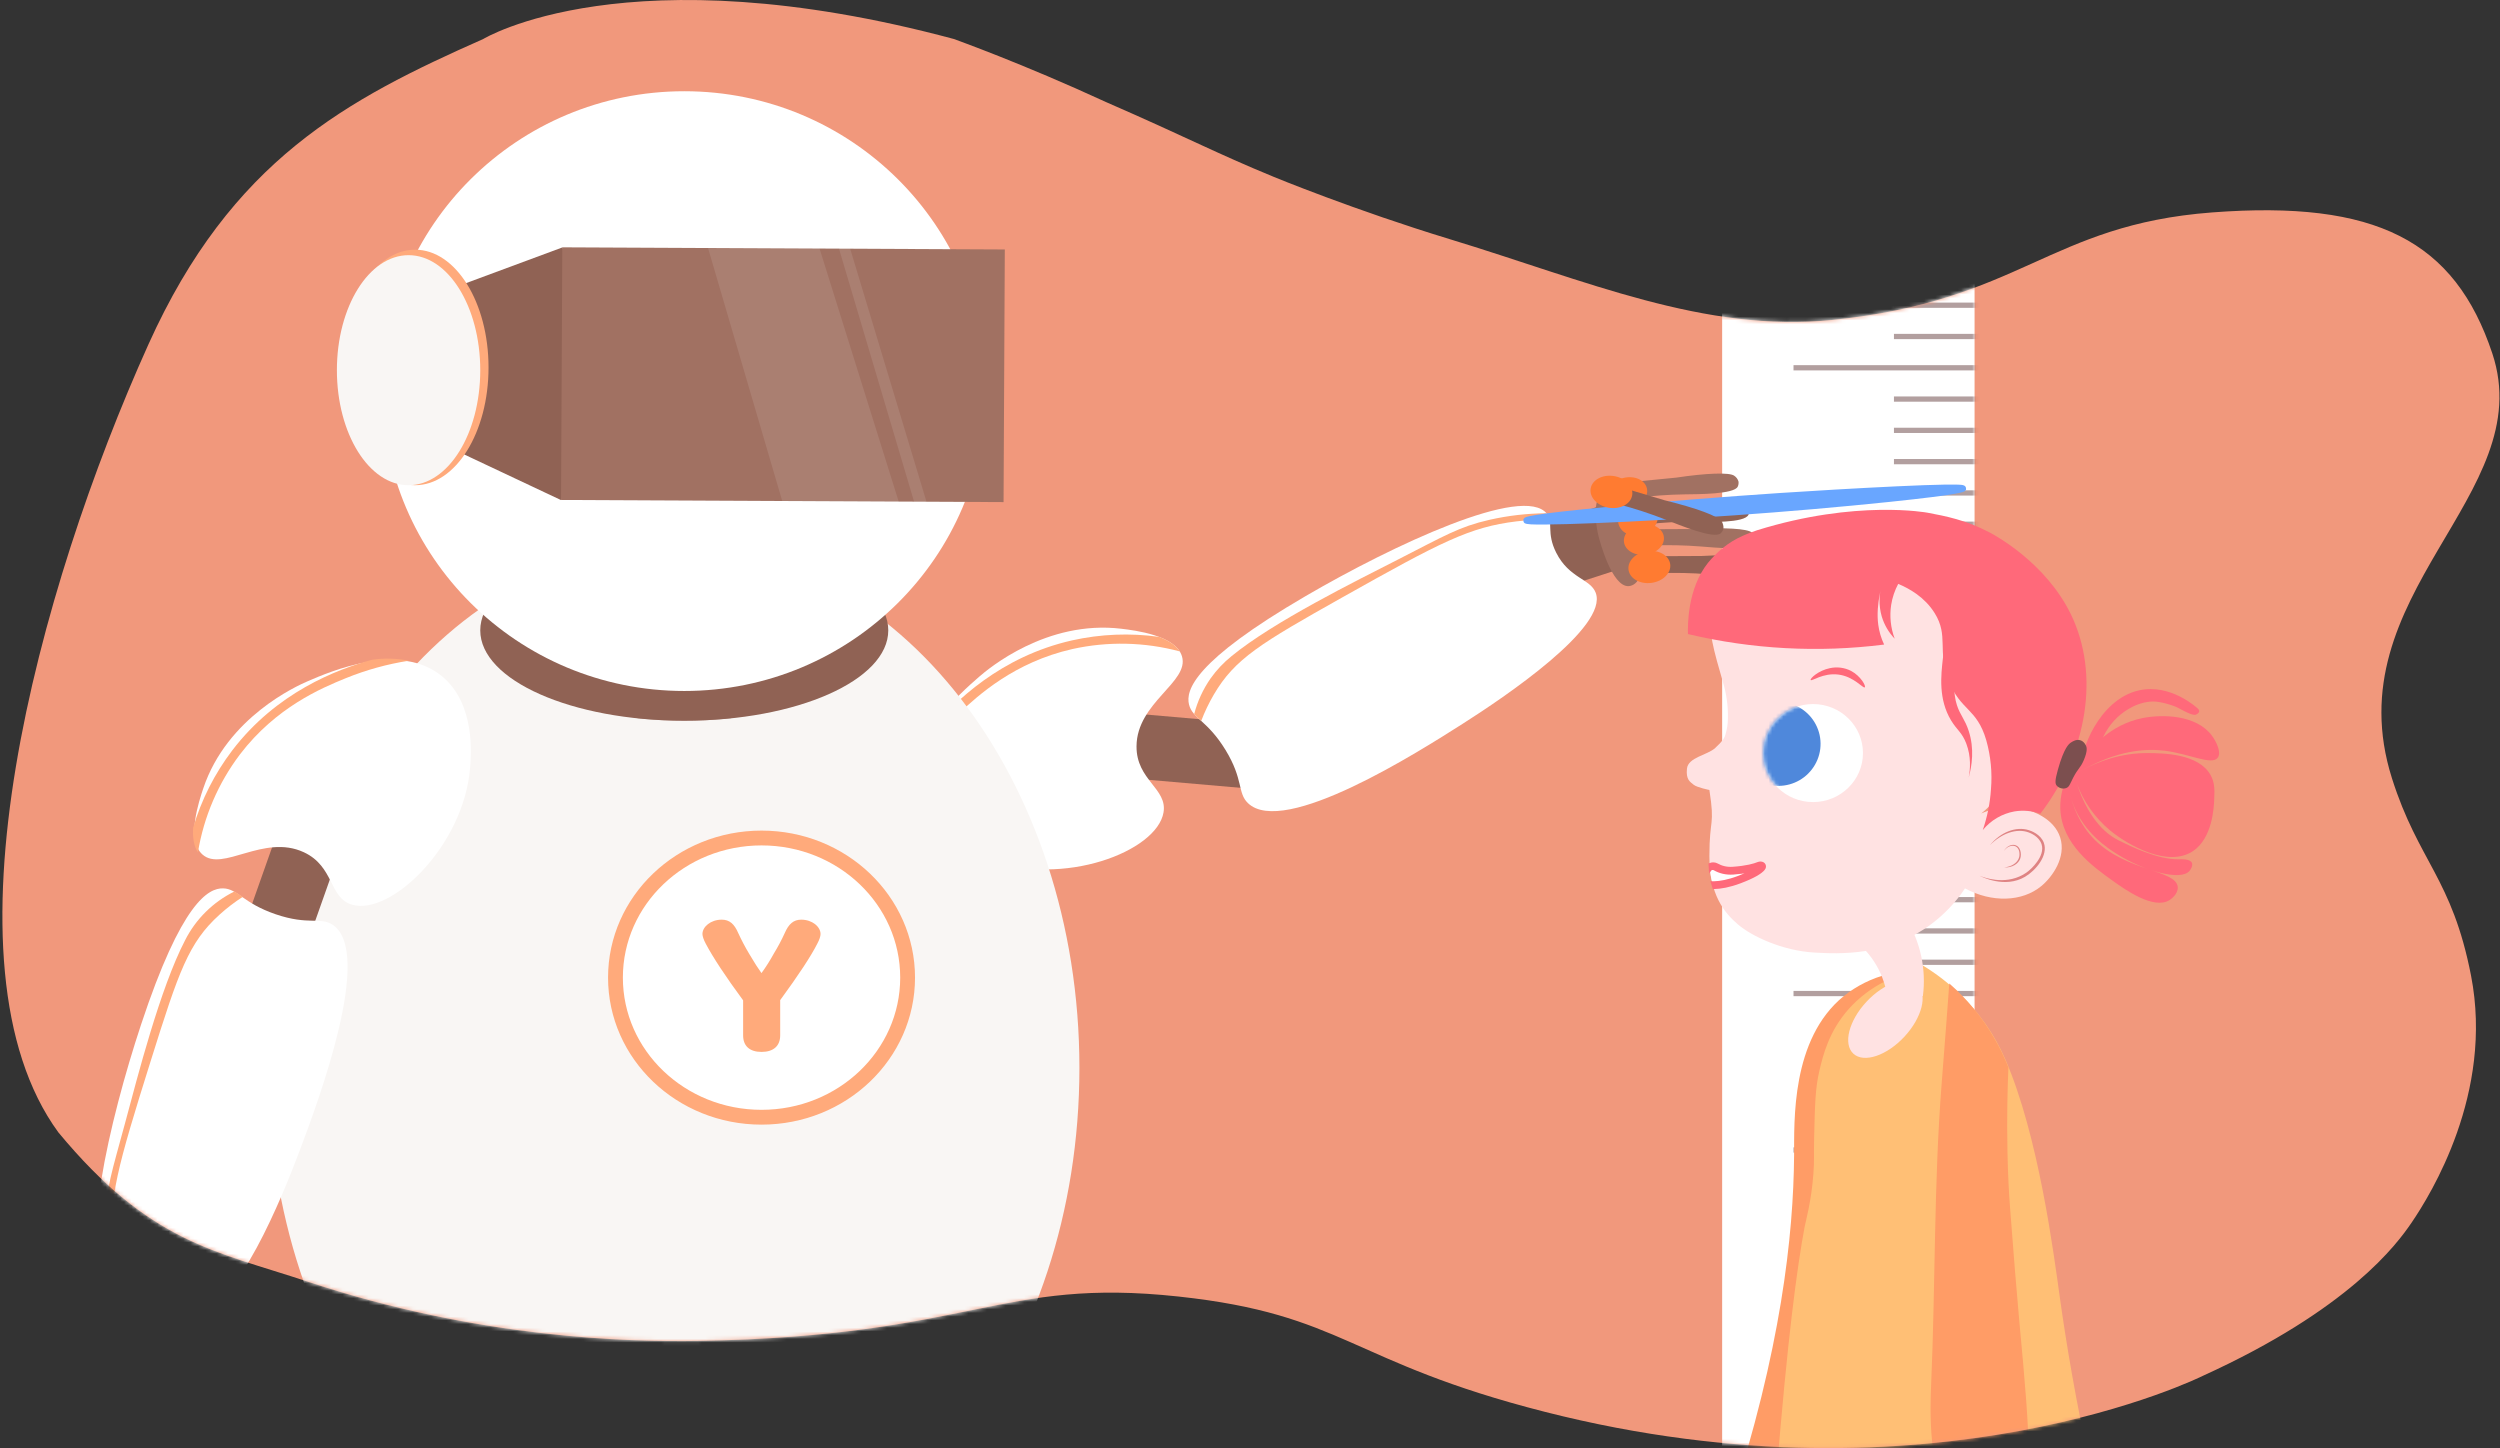 <svg width="675" height="391" viewBox="0 0 675 391" fill="none" xmlns="http://www.w3.org/2000/svg">
<rect x="0" y="0" width="675" height="391" fill="#333333" stroke="none"/>
<path d="M391.378 64.555C428.388 75.819 460.218 89.887 494.708 86.392C545.609 81.235 553.075 60.711 597.284 57.353C641.493 53.995 662.807 64.979 672.937 95.461C685.676 133.813 630.052 160.311 645.821 210.115C652.957 232.655 662.049 237.012 667.191 263.468C673.339 295.145 656.247 322.58 651.134 330.105C647.173 335.928 634.306 353.498 594.699 371.508C594.699 371.508 521.866 407.883 417.157 381.208C364.037 367.675 363.067 354.907 318.161 350.058C269.901 344.851 262.687 360.701 188.9 362.038C169.182 362.392 128.892 361.263 83.141 346.064C57.931 337.692 40.474 335.587 15.756 305.738C-17.509 260.208 10.308 159.023 40.082 92.97C62.498 43.242 93.601 26.865 130.464 10.537C130.464 10.537 169.318 -13.167 257.57 10.537C258.262 10.817 276.032 17.14 298.604 27.55C321.298 37.45 327.828 41.133 343.921 47.754C343.899 47.754 365.83 56.782 391.378 64.555Z" fill="#F1987C"/>
<mask id="mask0" mask-type="alpha" maskUnits="userSpaceOnUse" x="0" y="0" width="675" height="391">
<path d="M391.378 64.555C428.388 75.819 460.218 89.887 494.708 86.392C545.609 81.235 553.075 60.711 597.284 57.353C641.493 53.995 662.807 64.979 672.937 95.461C685.676 133.813 630.052 160.311 645.821 210.115C652.957 232.655 662.049 237.012 667.191 263.468C673.339 295.145 656.247 322.58 651.134 330.105C647.173 335.928 634.306 353.498 594.699 371.508C594.699 371.508 521.866 407.883 417.157 381.208C364.037 367.675 363.067 354.907 318.161 350.058C269.901 344.851 262.687 360.701 188.9 362.038C169.182 362.392 128.892 361.263 83.141 346.064C57.931 337.692 40.474 335.587 15.756 305.738C-17.509 260.208 10.308 159.023 40.082 92.97C62.498 43.242 93.601 26.865 130.464 10.537C130.464 10.537 169.318 -13.167 257.57 10.537C258.262 10.817 276.032 17.14 298.604 27.55C321.298 37.45 327.828 41.133 343.921 47.754C343.899 47.754 365.83 56.782 391.378 64.555Z" fill="#F1987C"/>
</mask>
<g mask="url(#mask0)">
<path d="M464.98 33.256H533.133V499.711H464.98V33.256Z" fill="white"/>
<mask id="mask1" mask-type="alpha" maskUnits="userSpaceOnUse" x="464" y="33" width="70" height="467">
<path d="M464.98 33.256H533.133V499.711H464.98V33.256Z" fill="white"/>
</mask>
<g mask="url(#mask1)">
<path d="M484.247 98.592H552.4V100.01H484.247V98.592Z" fill="#664141" fill-opacity="0.5"/>
<path d="M484.247 140.832H552.4V142.25H484.247V140.832Z" fill="#664141" fill-opacity="0.5"/>
<path d="M511.366 107.042H552.4V108.46H511.366V107.042Z" fill="#664141" fill-opacity="0.5"/>
<path d="M511.366 115.489H552.4V116.906H511.366V115.489Z" fill="#664141" fill-opacity="0.5"/>
<path d="M511.366 123.935H552.4V125.353H511.366V123.935Z" fill="#664141" fill-opacity="0.5"/>
<path d="M511.366 132.385H552.4V133.803H511.366V132.385Z" fill="#664141" fill-opacity="0.5"/>
<path d="M484.247 56.356H552.4V57.774H484.247V56.356Z" fill="#664141" fill-opacity="0.5"/>
<path d="M511.366 64.802H552.4V66.22H511.366V64.802Z" fill="#664141" fill-opacity="0.5"/>
<path d="M511.366 73.249H552.4V74.667H511.366V73.249Z" fill="#664141" fill-opacity="0.5"/>
<path d="M511.366 81.699H552.4V83.117H511.366V81.699Z" fill="#664141" fill-opacity="0.5"/>
<path d="M511.366 90.145H552.4V91.563H511.366V90.145Z" fill="#664141" fill-opacity="0.5"/>
<path d="M511.366 39.459H552.4V40.877H511.366V39.459Z" fill="#664141" fill-opacity="0.5"/>
<path d="M511.366 47.906H552.4V49.323H511.366V47.906Z" fill="#664141" fill-opacity="0.5"/>
<path d="M484.247 183.071H552.4V184.489H484.247V183.071Z" fill="#664141" fill-opacity="0.5"/>
<path d="M511.366 149.278H552.4V150.696H511.366V149.278Z" fill="#664141" fill-opacity="0.5"/>
<path d="M511.366 157.728H552.4V159.146H511.366V157.728Z" fill="#664141" fill-opacity="0.5"/>
<path d="M511.366 166.175H552.4V167.592H511.366V166.175Z" fill="#664141" fill-opacity="0.5"/>
<path d="M511.366 174.621H552.4V176.039H511.366V174.621Z" fill="#664141" fill-opacity="0.5"/>
<path d="M484.247 225.308H552.4V226.725H484.247V225.308Z" fill="#664141" fill-opacity="0.5"/>
<path d="M511.366 191.518H552.4V192.936H511.366V191.518Z" fill="#664141" fill-opacity="0.5"/>
<path d="M511.366 199.964H552.4V201.382H511.366V199.964Z" fill="#664141" fill-opacity="0.5"/>
<path d="M511.366 208.415H552.4V209.832H511.366V208.415Z" fill="#664141" fill-opacity="0.5"/>
<path d="M511.366 216.861H552.4V218.279H511.366V216.861Z" fill="#664141" fill-opacity="0.5"/>
<path d="M484.247 267.547H552.4V268.965H484.247V267.547Z" fill="#664141" fill-opacity="0.5"/>
<path d="M511.366 233.757H552.4V235.175H511.366V233.757Z" fill="#664141" fill-opacity="0.5"/>
<path d="M511.366 242.204H552.4V243.622H511.366V242.204Z" fill="#664141" fill-opacity="0.5"/>
<path d="M511.366 250.65H552.4V252.068H511.366V250.65Z" fill="#664141" fill-opacity="0.5"/>
<path d="M511.366 259.101H552.4V260.519H511.366V259.101Z" fill="#664141" fill-opacity="0.5"/>
<path d="M484.247 309.787H552.4V311.205H484.247V309.787Z" fill="#664141" fill-opacity="0.5"/>
<path d="M511.366 275.994H552.4V277.412H511.366V275.994Z" fill="#664141" fill-opacity="0.5"/>
<path d="M511.366 284.444H552.4V285.861H511.366V284.444Z" fill="#664141" fill-opacity="0.5"/>
<path d="M511.366 292.89H552.4V294.308H511.366V292.89Z" fill="#664141" fill-opacity="0.5"/>
<path d="M511.366 301.337H552.4V302.754H511.366V301.337Z" fill="#664141" fill-opacity="0.5"/>
<path d="M484.247 352.023H552.4V353.441H484.247V352.023Z" fill="#664141" fill-opacity="0.5"/>
<path d="M511.366 318.233H552.4V319.651H511.366V318.233Z" fill="#664141" fill-opacity="0.5"/>
<path d="M511.366 326.68H552.4V328.098H511.366V326.68Z" fill="#664141" fill-opacity="0.5"/>
<path d="M511.366 335.13H552.4V336.548H511.366V335.13Z" fill="#664141" fill-opacity="0.5"/>
<path d="M511.366 343.576H552.4V344.994H511.366V343.576Z" fill="#664141" fill-opacity="0.5"/>
<path d="M511.366 360.473H552.4V361.891H511.366V360.473Z" fill="#664141" fill-opacity="0.5"/>
<path d="M511.366 368.919H552.4V370.337H511.366V368.919Z" fill="#664141" fill-opacity="0.5"/>
<path d="M511.366 377.366H552.4V378.784H511.366V377.366Z" fill="#664141" fill-opacity="0.5"/>
<path d="M511.366 385.816H552.4V387.234H511.366V385.816Z" fill="#664141" fill-opacity="0.5"/>
</g>
<path d="M439.677 134.144L445.236 151.1L412.092 161.823L406.532 144.867L439.677 134.144Z" fill="#906254"/>
<path d="M434.439 130.709L434.36 130.748C432.89 131.506 431.841 133.442 431.466 134.431C429.95 138.446 431.609 144.795 431.609 144.795C431.941 146.064 435.177 158.43 439.712 158.264C440.372 158.215 440.998 157.955 441.497 157.523C444.408 155.194 441.457 149.98 440.883 139.304C440.851 138.08 440.59 136.872 440.116 135.742C438.92 132.97 436.019 130.032 434.439 130.709Z" fill="#A17162"/>
<path d="M441.125 130.085L452.604 128.954C460.811 127.724 466.934 127.515 468.219 128.433C468.787 128.802 469.205 129.36 469.396 130.007C469.462 130.475 469.391 130.952 469.193 131.382C468.229 133.466 458.488 133.424 454.759 133.481C450.463 133.547 446.174 133.856 441.914 134.406" fill="#A17162"/>
<path d="M434.081 134.291C433.555 132.063 435.496 129.705 438.416 129.025C441.336 128.345 444.13 129.599 444.656 131.827C445.182 134.055 443.241 136.413 440.321 137.093C437.401 137.773 434.607 136.519 434.081 134.291Z" fill="#FF7B31"/>
<path d="M444.08 136.703L455.574 135.785C463.816 134.654 469.936 134.601 471.195 135.661C471.766 136.114 472.166 136.746 472.33 137.454C472.385 137.974 472.303 138.5 472.091 138.978C471.07 141.275 461.343 140.942 457.604 140.892C453.305 140.839 449.008 141.056 444.737 141.545" fill="#906254"/>
<path d="M437.086 141.754C436.246 139.36 437.879 136.618 440.733 135.63C443.588 134.641 446.583 135.781 447.423 138.174C448.263 140.568 446.63 143.31 443.776 144.298C440.921 145.287 437.926 144.148 437.086 141.754Z" fill="#FF7B31"/>
<path d="M445.86 142.894L457.382 142.834C465.674 142.373 471.783 142.735 472.975 143.766C473.508 144.187 473.873 144.783 474.002 145.446C474.019 145.919 473.899 146.386 473.656 146.793C472.497 148.782 462.812 147.832 459.087 147.541C454.802 147.207 450.501 147.116 446.206 147.268" fill="#A17162"/>
<path d="M438.478 146.387C438.165 144.12 440.32 141.953 443.291 141.548C446.263 141.143 448.926 142.652 449.239 144.919C449.553 147.186 447.398 149.353 444.426 149.758C441.455 150.163 438.792 148.654 438.478 146.387Z" fill="#FF7B31"/>
<path d="M447.423 150.175L459.47 150.115C468.137 149.633 474.524 150.009 475.773 151.09C476.329 151.529 476.709 152.151 476.843 152.844C476.865 153.341 476.741 153.834 476.486 154.262C475.277 156.339 465.15 155.347 461.254 155.042C456.775 154.692 452.28 154.596 447.791 154.755" fill="#906254"/>
<path d="M439.699 153.851C439.371 151.481 441.625 149.217 444.734 148.793C447.842 148.368 450.627 149.946 450.955 152.316C451.282 154.686 449.028 156.951 445.92 157.375C442.812 157.799 440.027 156.221 439.699 153.851Z" fill="#FF7B31"/>
<path d="M341.439 195.717L339.9 213.146L276.87 207.657L278.408 190.228L341.439 195.717Z" fill="#906254"/>
<path d="M247.684 214.71C243.973 200.454 259.274 187.155 264.409 182.689C266.803 180.608 282.553 167.327 302.771 169.762C306.471 170.209 317.425 171.534 319.131 177.205C321.222 184.167 306.928 189.611 306.86 201.51C306.806 210.651 315.234 212.888 314.153 219.342C312.369 229.976 286.921 239.546 266.985 232.103C263.631 230.837 250.617 225.985 247.684 214.71Z" fill="white"/>
<path d="M247.567 206.079C248.32 202.834 249.635 199.745 251.453 196.948C257.772 189.38 270.208 177.248 289.462 172.902C297.167 171.183 305.121 170.861 312.941 171.952C315.307 172.849 317.412 174.107 318.521 175.876C309.061 173.341 299.123 173.122 289.558 175.238C273.901 178.782 264.113 187.736 258.925 192.606C254.626 196.644 250.815 201.166 247.567 206.079Z" fill="#FFAA7B"/>
<path d="M420.158 149.193C423.673 156.201 429.411 156.243 430.838 160.043C434.353 169.308 406.124 188.3 394.931 195.417C383.034 202.988 346.592 226.169 336.94 216.837C334.064 214.058 335.812 210.559 330.895 202.499C326.046 194.552 321.943 193.992 321.029 190.207C320.116 186.421 322.242 178.584 352.558 160.922C376.133 147.184 411.388 130.627 417.664 138.716C419.487 141.069 417.443 143.781 420.158 149.193Z" fill="white"/>
<path d="M322.429 192.798C323.324 189.353 324.826 186.093 326.864 183.167C328.467 180.907 330.377 178.88 332.541 177.142C343.831 167.873 366.129 156.857 377.558 151.022C390.022 144.66 393.947 142.221 402.154 140.35C407.189 139.21 412.333 138.616 417.497 138.578C417.551 138.634 417.604 138.691 417.651 138.751C417.995 139.19 418.239 139.698 418.364 140.24C415.393 140.25 412.424 140.427 409.472 140.768C396.816 142.296 389.133 146.29 362.372 161.326C340.47 173.64 333.408 177.822 327.721 187.555C326.399 189.824 325.264 192.194 324.327 194.644C323.663 194.062 323.029 193.445 322.429 192.798Z" fill="#FFAA7B"/>
<path d="M41.745 360.293C44.599 356.812 51.814 357.914 54.897 358.382C55.95 358.542 68.956 360.647 70.08 366.974C71.15 373.074 61.042 382.3 51.882 380.333C42.34 378.292 37.855 365.06 41.745 360.293Z" fill="#906254"/>
<path d="M64.706 370.745C65.394 373.794 66.081 376.841 66.769 379.887C67.889 386.568 69.32 391.321 70.437 392.016C70.838 392.329 71.342 392.484 71.851 392.449C72.361 392.415 72.839 392.195 73.195 391.832C74.711 390.414 72.124 382.97 71.175 380.11C70.098 376.788 69.23 373.402 68.578 369.973" fill="#906254"/>
<path d="M56.263 379.379L56.124 389.113C55.667 396.117 55.928 401.281 56.806 402.295C57.16 402.748 57.667 403.06 58.233 403.174C58.638 403.197 59.041 403.104 59.393 402.904C61.102 401.944 60.363 393.752 60.142 390.601C59.887 386.978 59.842 383.344 60.006 379.716" fill="#906254"/>
<path d="M63.713 373.262C63.157 371.08 64.073 368.967 65.76 368.543C67.447 368.119 69.265 369.544 69.822 371.726C70.378 373.908 69.462 376.021 67.775 376.446C66.088 376.87 64.269 375.445 63.713 373.262Z" fill="#FF7B31"/>
<path d="M54.751 377.198C54.525 374.958 55.745 373.003 57.477 372.83C59.208 372.658 60.795 374.334 61.021 376.574C61.247 378.814 60.026 380.77 58.295 380.942C56.563 381.114 54.977 379.438 54.751 377.198Z" fill="#FF7B31"/>
<path d="M45.613 376.122C44.983 379.305 44.35 382.495 43.715 385.692C41.999 392.498 41.321 397.627 41.999 398.782C42.269 399.29 42.711 399.687 43.248 399.902C43.64 399.994 44.051 399.974 44.432 399.842C46.288 399.2 47.044 391.012 47.397 387.872C47.803 384.264 48.416 380.682 49.231 377.143" fill="#906254"/>
<path d="M411.547 139.912C411.868 139.537 412.406 138.913 434.798 136.782C448.635 135.463 465.773 134.089 480.641 133.106C488.866 132.562 501.479 131.803 512.219 131.303C517.605 131.051 521.857 130.896 524.855 130.848C526.506 130.835 527.784 130.824 528.651 130.853C529.78 130.897 530.742 130.932 530.826 131.839L530.829 132.225L530.605 132.493C530.315 132.828 529.78 133.46 510.097 135.52C497.33 136.855 482.089 138.174 468.283 139.142C455.965 140.009 441.872 140.794 430.591 141.249C425.08 141.47 420.494 141.599 417.321 141.624C413.661 141.653 412.243 141.59 411.683 141.269C411.565 141.197 411.469 141.092 411.406 140.967C411.343 140.842 411.317 140.702 411.329 140.562L411.326 140.176L411.547 139.912Z" fill="#69A6FF"/>
<path d="M38.233 367.538L35.418 376.863C33.049 383.474 31.878 388.511 32.442 389.726C32.659 390.259 33.06 390.696 33.573 390.96C33.956 391.09 34.368 391.109 34.761 391.013C36.67 390.552 38.219 382.474 38.872 379.384C39.622 375.83 40.575 372.323 41.727 368.878" fill="#906254"/>
<path d="M46.81 378.784C45.091 378.516 43.981 376.496 44.332 374.272C44.682 372.048 46.36 370.462 48.08 370.729C49.799 370.997 50.908 373.017 50.558 375.241C50.207 377.465 48.529 379.051 46.81 378.784Z" fill="#FF7B31"/>
<path d="M40.108 371.392C38.389 371.125 37.279 369.105 37.63 366.881C37.98 364.657 39.658 363.07 41.377 363.338C43.097 363.605 44.206 365.625 43.855 367.849C43.505 370.073 41.827 371.659 40.108 371.392Z" fill="#FF7B31"/>
<path d="M181.938 429.397C121.46 429.397 72.433 366.241 72.433 288.335C72.433 210.428 121.46 147.272 181.938 147.272C242.416 147.272 291.442 210.428 291.442 288.335C291.442 366.241 242.416 429.397 181.938 429.397Z" fill="#F9F6F4"/>
<path d="M437.975 131.651L449.511 135.093C457.943 137.152 463.941 139.367 464.815 140.764C465.218 141.346 465.398 142.053 465.322 142.756C465.2 143.234 464.941 143.666 464.576 144C462.792 145.638 453.415 141.746 449.782 140.321C445.602 138.686 441.331 137.289 436.99 136.138" fill="#906254"/>
<path d="M434.388 137.09C431.291 136.592 429.092 134.274 429.477 131.913C429.861 129.552 432.684 128.041 435.781 128.538C438.878 129.036 441.077 131.354 440.692 133.715C440.308 136.077 437.485 137.588 434.388 137.09Z" fill="#FF7B31"/>
<path d="M112.825 401.151C98.674 386.061 93.722 367.795 101.763 360.354C109.805 352.912 127.796 359.113 141.947 374.203C156.099 389.293 161.051 407.558 153.009 415C144.967 422.441 126.976 416.241 112.825 401.151Z" fill="#906254"/>
<path d="M83.698 199.833L100.315 205.631L79.348 264.931L62.73 259.133L83.698 199.833Z" fill="#906254"/>
<path d="M40.824 344.777C48.474 346.71 49.711 352.256 53.753 352.85C63.611 354.305 76.334 322.882 80.975 310.512C85.909 297.361 101.006 257.079 89.799 249.683C86.453 247.476 83.381 249.911 74.41 246.843C65.567 243.815 64.165 239.943 60.233 239.859C56.301 239.774 49.054 243.497 38.079 276.66C29.542 302.452 20.701 340.18 29.985 344.564C32.695 345.831 34.912 343.284 40.824 344.777Z" fill="white"/>
<path d="M119.379 182.625C108 173.191 89.348 181.229 83.086 183.929C80.17 185.187 61.34 193.636 54.895 212.831C53.717 216.347 50.225 226.743 54.65 230.702C60.072 235.56 71.174 225.07 82.012 230.096C90.351 233.965 88.775 242.491 95.112 244.282C105.538 247.233 125.149 228.488 126.921 207.409C127.223 203.849 128.381 190.091 119.379 182.625Z" fill="white"/>
<path d="M141.954 374.169L142.183 374.421L133.751 415.956C130.967 414.846 128.293 413.481 125.765 411.876C122.71 408.358 119.924 404.618 117.433 400.686C117.201 400.331 116.98 399.956 116.755 399.591L124.606 360.927C130.429 363.83 136.481 368.325 141.954 374.169Z" fill="#906254"/>
<path d="M117.994 370.838C129.294 375.332 135.539 383.534 139.856 389.358C151.417 404.953 153.886 421.031 154.514 426.22C155.356 433.203 153.369 445.527 149.358 469.892C145.319 494.438 143.977 498.684 143.396 503.565C143.11 505.979 143.071 507.779 143.039 508.527C142.557 518.639 141.997 530.372 138.671 539.116C138.25 540.225 131.225 558.256 123.153 557.842C111.378 557.239 89.569 534.88 81.112 498.411C81.112 498.411 65.98 453.832 79.542 399.367C84.074 381.173 89.63 371.419 98.361 368.509C105.844 366.003 113.783 369.161 117.994 370.838Z" fill="white"/>
<path d="M218.432 414.939C210.39 407.498 215.342 389.232 229.493 374.142C243.645 359.052 261.635 352.851 269.677 360.293C277.719 367.734 272.767 386 258.616 401.09C244.464 416.18 226.474 422.38 218.432 414.939Z" fill="#906254"/>
<path opacity="0.58" d="M197.408 193.935C188.995 194.81 180.512 194.81 172.099 193.935V148.754H197.408V193.935Z" fill="#A17162"/>
<path d="M229.495 374.169L229.266 374.421L237.698 415.956C240.482 414.846 243.156 413.481 245.684 411.876C248.739 408.358 251.524 404.618 254.015 400.686C254.247 400.331 254.469 399.956 254.693 399.591L246.843 360.927C241.009 363.83 234.968 368.325 229.495 374.169Z" fill="#906254"/>
<path d="M253.454 370.838C242.153 375.332 235.909 383.534 231.591 389.358C220.03 404.953 217.561 421.031 216.933 426.22C216.091 433.203 218.079 445.527 222.089 469.892C226.129 494.438 227.47 498.684 228.048 503.565C228.337 505.979 228.377 507.779 228.405 508.527C228.887 518.639 229.447 530.372 232.773 539.116C233.194 540.225 240.219 558.256 248.291 557.842C260.066 557.239 281.875 534.88 290.332 498.411C290.332 498.411 305.465 453.832 291.902 399.367C287.37 381.173 281.814 371.419 273.083 368.509C265.604 366.003 257.665 369.161 253.454 370.838Z" fill="white"/>
<path d="M184.752 194.598C154.331 194.598 129.669 183.674 129.669 170.198C129.669 156.722 154.331 145.798 184.752 145.798C215.174 145.798 239.835 156.722 239.835 170.198C239.835 183.674 215.174 194.598 184.752 194.598Z" fill="#906254"/>
<path d="M184.753 186.566C139.736 186.566 103.244 150.316 103.244 105.599C103.244 60.882 139.736 24.632 184.753 24.632C229.769 24.632 266.262 60.882 266.262 105.599C266.262 150.316 229.769 186.566 184.753 186.566Z" fill="white"/>
<path d="M120.253 102.108L113.02 81.195L151.828 66.808C155.734 76.26 159.643 85.723 163.554 95.196L169.819 98.032L151.482 135.026L112.589 116.701L120.253 102.108Z" fill="#906254"/>
<path d="M151.821 66.777L271.298 67.357L270.962 135.57L151.485 134.99L151.821 66.777Z" fill="#A17162"/>
<path d="M112.089 131.007C101.146 131.007 92.275 116.772 92.275 99.213C92.275 81.653 101.146 67.418 112.089 67.418C123.032 67.418 131.903 81.653 131.903 99.213C131.903 116.772 123.032 131.007 112.089 131.007Z" fill="#FFAA7B"/>
<path d="M110.315 131.01C99.626 131.01 90.961 117.105 90.961 99.953C90.961 82.801 99.626 68.896 110.315 68.896C121.004 68.896 129.669 82.801 129.669 99.953C129.669 117.105 121.004 131.01 110.315 131.01Z" fill="#F9F6F4"/>
<path d="M110.41 178.39C107.124 177.734 103.749 177.649 100.434 178.14C90.889 180.734 74.633 186.971 62.702 202.617C57.948 208.878 54.372 215.942 52.148 223.467C51.992 225.977 52.278 228.403 53.443 230.135C55.022 220.529 58.921 211.446 64.807 203.664C74.511 190.957 86.763 185.797 93.37 183.11C98.846 180.885 104.565 179.301 110.41 178.39Z" fill="#FFAA7B"/>
<path d="M63.275 240.704C57.533 243.54 52.871 248.148 49.989 253.838C43.254 266.756 37.13 290.735 33.814 303.065C30.189 316.512 28.615 320.838 28.509 329.2C28.444 334.334 28.941 339.461 29.991 344.49C30.061 344.525 30.124 344.566 30.195 344.598C30.698 344.834 31.247 344.959 31.804 344.965C31.204 342.073 30.768 339.15 30.496 336.21C29.327 323.601 31.637 315.309 40.791 286.139C48.279 262.27 50.901 254.531 59.276 246.952C61.224 245.192 63.312 243.59 65.518 242.161C64.797 241.636 64.048 241.149 63.275 240.704Z" fill="#FFAA7B"/>
<path d="M252.566 556.824C256.927 549.181 260.878 541.315 264.402 533.257C272.373 515.006 285.758 484.382 284.498 444.524C283.46 411.656 272.866 385.253 263.574 367.846C265.109 367.617 266.663 367.538 268.213 367.612C275.156 380.701 280.376 394.622 283.745 409.033C298.375 472.04 272.891 527.387 256.984 554.52C255.59 555.428 254.11 556.2 252.566 556.824Z" fill="#FFAA7B"/>
<path d="M117.666 556.824C113.308 549.181 109.358 541.314 105.834 533.257C97.859 515.006 84.478 484.382 85.734 444.524C86.776 411.656 97.366 385.253 106.662 367.846C105.127 367.617 103.573 367.538 102.023 367.612C95.078 380.7 89.858 394.621 86.49 409.033C71.861 472.04 97.345 527.387 113.231 554.52C114.631 555.429 116.116 556.201 117.666 556.824Z" fill="#FFAA7B"/>
<path d="M205.616 301.652C183.834 301.652 166.176 284.775 166.176 263.957C166.176 243.138 183.834 226.261 205.616 226.261C227.398 226.261 245.056 243.138 245.056 263.957C245.056 284.775 227.398 301.652 205.616 301.652Z" fill="white" stroke="#FFAA7B" stroke-width="4" stroke-miterlimit="10"/>
<path d="M190.579 254.847C192.556 258.569 195.892 263.648 200.642 270.089V279.545C200.642 282.409 202.394 284.018 205.616 284.018C208.838 284.018 210.651 282.409 210.651 279.545V270.035C215.625 263.244 218.961 258.165 220.642 254.847C221.266 253.688 221.548 252.784 221.548 252.182C221.548 250.218 219.286 248.308 216.345 248.308C214.254 248.308 212.952 249.463 211.878 251.93C211.012 253.831 210.03 255.677 208.938 257.459C207.94 259.288 206.825 261.052 205.601 262.741C204.756 261.585 203.625 259.824 202.269 257.513C201.187 255.706 200.206 253.843 199.328 251.93C198.258 249.449 196.952 248.308 194.861 248.308C191.921 248.308 189.659 250.218 189.659 252.182C189.673 252.774 189.955 253.688 190.579 254.847Z" fill="#FFAA7B"/>
<path d="M509.775 263.007C505.403 264.114 501.32 266.141 497.804 268.951C483.506 280.591 484.48 302.836 484.405 311.991C484.234 333.464 480.905 364.45 467.017 406.846L486.4 406.279C494.193 358.527 501.985 310.77 509.775 263.007Z" fill="#FF9C66"/>
<path d="M508.918 264.988C505.25 266.814 501.962 269.312 499.227 272.35C493.821 278.376 492.212 284.94 491.245 289.055C490.128 293.819 490.025 298.271 489.818 307.178C489.703 312.194 489.893 313.161 489.625 316.837C489.086 324.327 487.523 329.792 487.252 331.245C485.268 341.84 482.613 361.189 479.555 399.484L564.786 397.786C560.362 377.997 557.771 361.799 556.222 350.783C554.535 338.731 550.442 306.636 541.4 285.943C538.53 279.34 534.363 273.372 529.143 268.387C525.88 265.224 522.243 262.466 518.31 260.175C517.707 262.362 516.843 265.378 515.744 268.951C512.661 278.985 511.527 280.935 509.475 282.261C506.556 284.143 502.014 284.281 501.207 282.828C499.748 280.194 511.316 273.74 509.771 266.97C509.606 266.264 509.318 265.594 508.918 264.988Z" fill="#FFBF75"/>
<path d="M535.356 404.326C540.091 404.556 542.674 404.68 544.233 404.01C549.029 401.951 548.39 390.541 545.186 356.44C544.473 348.695 543.723 339.192 542.731 326.312C542.406 322.118 542.146 317.213 542.018 311.07C541.814 301.38 542.046 293.426 542.274 288.205C540.052 282.578 536.974 277.323 533.147 272.623C531.071 270.074 528.783 267.702 526.307 265.534C525.95 270.436 525.236 280.166 524.255 292.472C522.114 319.605 522.592 346.88 521.4 374.067C521.211 378.391 520.219 400.693 527.745 403.365C529.618 404.046 534.207 404.269 535.356 404.326Z" fill="#FF9C66"/>
<path d="M500.421 284.504C497.586 281.907 499.156 275.635 503.928 270.494C508.7 265.354 514.867 263.292 517.702 265.889C520.538 268.486 518.967 274.758 514.195 279.899C509.424 285.039 503.257 287.101 500.421 284.504Z" fill="#FFE2E2"/>
<path d="M519.181 268.951C520.123 261.655 518.513 254.258 514.621 248L499.227 252.813C501.951 254.606 504.269 256.941 506.036 259.671C507.803 262.401 508.979 265.466 509.49 268.671" fill="#FFE2E2"/>
<path d="M462.774 157.657C462.774 158.501 465.961 159.018 473.197 163.747C475.648 165.349 477.507 166.731 477.268 167.415C476.715 168.993 465.8 164.094 462.678 167.731C461.004 169.684 462.514 174.912 465.532 185.372C466.362 188.557 466.684 191.852 466.485 195.137C466.413 196.399 465.891 198.481 465.668 198.926C465.444 199.37 465.183 200.037 463.094 201.963C461.006 203.89 455.805 204.468 455.478 207.521C455.151 210.573 456.385 211.109 457.258 211.859C458.131 212.609 461.536 213.295 461.536 213.295C463.081 223.231 461.536 220.724 461.536 231.139C461.536 241.553 465.513 246.403 469.249 249.601C472.985 252.8 481.283 256.722 489.953 257.194C496.34 257.548 509.6 258.257 521.318 249.601C524.939 246.912 528.062 243.619 530.549 239.868C537.789 243.767 545.967 243.533 551.163 239.237C554.224 236.707 557.907 231.4 556.262 226.158C554.581 220.799 548.412 218.952 547.066 218.545C542.784 217.247 539.106 218.236 537.571 218.669C535.099 219.375 532.801 220.582 530.82 222.213C533.799 220.775 536.417 218.694 538.485 216.124C549.286 202.396 542.592 173.863 524.997 159.185C500.355 138.62 462.82 154.432 462.774 157.657Z" fill="#FFE2E2"/>
<path d="M562.631 204.984C561.467 204.059 566.32 188.888 577.535 186.396C586.099 184.496 593.21 191.125 593.435 191.341C593.541 191.427 593.628 191.535 593.69 191.658C593.751 191.78 593.786 191.913 593.792 192.05C593.756 192.546 593.078 192.876 592.779 193.007H592.757C591.79 193.163 589.271 191.749 589.271 191.749C589.271 191.749 588.914 191.557 587.648 190.905C586.13 190.278 584.547 189.821 582.927 189.544C579.041 188.892 575.658 190.862 574.681 191.433C571.795 193.148 569.48 195.668 568.022 198.678C567.144 200.546 566.545 202.857 564.215 204.349C563.608 204.743 562.898 205.196 562.631 204.984Z" fill="#FF697A"/>
<path d="M562.945 204.275C564.479 202.148 569.592 195.651 578.488 193.879C583.808 192.815 592.993 192.95 597.2 198.603C598.384 200.198 599.865 203.158 598.784 204.59C597.164 206.717 591.226 203.544 584.511 202.701C579.276 202.038 571.758 202.573 561.995 208.057C566.349 205.66 572.572 203.25 580.072 203.328C584.126 203.371 593.671 203.47 596.882 209.315C598.017 211.381 597.952 213.387 597.831 215.932C597.756 217.815 597.417 226.243 592.122 229.791C585.374 234.318 574.573 228.235 569.603 224.12C565.6 220.75 562.54 216.409 560.722 211.519C564.197 222.04 569.367 225.591 572.14 226.956C575.226 228.48 582.691 232.159 588.315 232C588.953 231.978 591.291 231.861 591.804 232.942C592.161 233.701 591.49 234.768 591.169 235.147C588.771 238 578.78 235.066 571.822 230.738C569.121 229.058 562.734 224.964 559.772 217.191C559.379 216.165 559.06 215.111 558.82 214.04C559.697 217.744 561.478 222.593 565.478 226.644C574.177 235.448 587.726 234.796 587.997 239.56C588.108 241.52 585.903 242.945 585.778 243.023C581.478 245.724 573.671 240.131 570.238 237.667C565.11 233.995 556.679 227.952 556.283 218.453C556.199 215.976 556.63 213.508 557.549 211.204" fill="#FF697A"/>
<path d="M512.518 157.647C511.573 159.42 510.93 161.336 510.616 163.318C510.148 166.395 510.476 169.539 511.569 172.456C509.949 170.759 508.754 168.709 508.079 166.469C507.174 163.365 507.285 160.056 508.397 157.019C508.397 157.019 506.373 163.002 507.126 168.677C507.378 170.532 507.913 172.338 508.714 174.033C491.031 176.272 473.086 175.312 455.747 171.197C455.68 168.918 455.562 159.001 461.139 151.983C462.345 150.509 463.693 149.155 465.164 147.942C466.78 146.647 468.554 145.561 470.445 144.709C471.745 144.109 473.082 143.591 474.448 143.157C501.299 134.824 520.436 138.432 520.436 138.432C525.274 139.343 530.744 140.374 537.246 143.788C538.766 144.585 552.354 151.94 559.13 165.838C567.03 182.068 563.626 203.055 550.883 219.714C548.65 218.917 546.249 218.699 543.908 219.083C540.538 219.694 537.5 221.484 535.344 224.127C536.572 220.565 537.318 216.857 537.563 213.1C537.937 208.65 537.506 204.169 536.293 199.869C533.742 191.1 529.321 191.957 526.156 183.798C522.962 175.546 526.234 171.747 522.352 165.526C519.665 161.22 515.526 158.912 512.518 157.647Z" fill="#FF697A"/>
<path d="M488.877 183.602C489.113 184.051 492.195 181.625 496.309 182.126C500.613 182.652 503.075 186.013 503.498 185.573C503.857 185.204 502.384 182.527 499.779 181.14C498.023 180.244 496.008 179.983 494.079 180.402C490.974 181.018 488.67 183.204 488.877 183.602Z" fill="#FF697A"/>
<path d="M528.059 165.838C526.224 169.605 525.045 173.653 524.572 177.811C524.059 182.384 523.338 188.799 526.792 194.51C528.412 197.182 529.771 197.756 530.913 200.808C532.223 204.307 531.984 207.653 531.548 209.946C532.426 206.756 533.122 202.176 531.548 197.345C530.528 194.201 529.261 193.127 528.376 190.412C527.37 187.311 527.027 182.572 530.282 175.607" fill="#FF697A"/>
<path d="M561.679 199.865C562.749 200.184 563.199 201.283 563.263 201.439C563.395 201.765 563.706 202.718 562.632 205.221C561.654 207.489 561.122 207.348 559.777 209.946C558.881 211.668 558.739 212.459 557.872 212.781C557.432 212.93 556.959 212.949 556.51 212.837C556.06 212.725 555.652 212.487 555.335 212.15C554.849 211.58 554.803 210.775 555.652 207.741C557.315 201.808 558.632 200.826 559.142 200.493C559.652 200.159 560.626 199.546 561.679 199.865Z" fill="#7C4F4F"/>
<path d="M489.525 216.56C482.081 216.56 476.048 210.636 476.048 203.328C476.048 196.02 482.081 190.096 489.525 190.096C496.968 190.096 503.002 196.02 503.002 203.328C503.002 210.636 496.968 216.56 489.525 216.56Z" fill="white"/>
<mask id="mask2" mask-type="alpha" maskUnits="userSpaceOnUse" x="476" y="190" width="28" height="27">
<path d="M489.525 216.56C482.081 216.56 476.048 210.636 476.048 203.328C476.048 196.02 482.081 190.096 489.525 190.096C496.968 190.096 503.002 196.02 503.002 203.328C503.002 210.636 496.968 216.56 489.525 216.56Z" fill="white"/>
</mask>
<g mask="url(#mask2)">
<path d="M488.213 208.867C486.811 210.263 485.066 211.271 483.15 211.79C481.235 212.31 479.217 212.324 477.295 211.83C474.784 209.345 473.367 205.972 473.355 202.451C473.342 198.93 474.734 195.548 477.227 193.044C478.748 191.529 480.622 190.41 482.683 189.787C484.671 190.239 486.501 191.212 487.982 192.604C489.464 193.996 490.543 195.757 491.108 197.704C491.672 199.651 491.701 201.712 491.192 203.674C490.683 205.636 489.655 207.427 488.213 208.86V208.867Z" fill="#4F88DB"/>
</g>
<path d="M537.258 228.218C540.173 224.673 544.291 223.06 547.723 224.124C548.362 224.319 551.01 225.24 551.848 227.587C553.051 230.958 549.707 234.981 546.771 236.724C541.297 239.971 534.92 236.685 534.403 236.409C534.285 236.345 539.188 238.709 544.234 237.04C545.505 236.629 546.688 235.987 547.723 235.147C548.109 234.832 552.319 231.284 551.213 227.902C550.499 225.776 548.123 224.9 547.723 224.751C544.498 223.56 540.444 224.985 537.258 228.218Z" fill="#DF8383"/>
<path d="M541.065 229.792C541.746 228.445 543.174 227.842 544.233 228.218C545.575 228.693 545.828 230.554 545.504 231.684C545.054 233.233 543.238 234.357 541.065 234.205C543.206 234.049 544.844 232.872 545.186 231.369C545.379 230.511 545.265 229.047 544.233 228.533C543.299 228.065 541.864 228.512 541.065 229.792Z" fill="#DF8383"/>
</g>
<path d="M220.902 65.912L190.802 65.708L211.933 137.758L243.208 137.227L220.902 65.912Z" fill="white" fill-opacity="0.1"/>
<path d="M228.196 62.689L224.817 61.38L247.025 136.195L250.502 136.639L228.196 62.689Z" fill="white" fill-opacity="0.1"/>
<path fill-rule="evenodd" clip-rule="evenodd" d="M462.254 238.104C462.363 238.535 462.745 238.836 463.183 238.822C464.729 238.773 466.784 238.423 469.385 237.418C472.88 236.068 474.319 235.047 474.892 234.374C475.271 233.928 474.794 233.679 474.258 233.903C473.245 234.326 471.298 234.903 467.882 235.157C466.156 235.285 464.745 234.865 463.617 234.216C462.807 233.751 461.619 234.28 461.727 235.219C461.845 236.236 462.024 237.197 462.254 238.104Z" fill="white"/>
<path fill-rule="evenodd" clip-rule="evenodd" d="M462.821 239.55C464.581 239.498 466.889 239.112 469.786 238.02C473.62 236.575 475.308 235.446 476.031 234.614C476.18 234.443 476.315 234.213 476.315 233.941C476.315 233.636 476.148 233.401 475.937 233.267C475.569 233.035 475.082 233.084 474.704 233.238C473.663 233.662 471.594 234.267 467.901 234.531C466.131 234.658 464.695 234.236 463.548 233.591C462.992 233.278 462.338 233.269 461.8 233.469C461.811 233.895 461.816 234.144 461.849 234.552C461.906 234.483 461.973 234.432 462.185 234.388C462.551 234.388 462.733 234.402 462.999 234.552C464.323 235.297 465.976 235.777 467.981 235.634C471.19 235.404 473.253 234.92 474.521 234.486C473.691 235.101 472.164 235.942 469.391 236.987C466.598 238.04 464.411 238.397 462.788 238.445C462.665 238.449 462.478 238.445 462.478 238.445C462.478 238.445 462.69 239.152 462.821 239.55Z" fill="#FF697A"/>
<path d="M475.219 233.852C475.219 233.852 475.218 233.853 475.217 233.855M462.821 239.55C464.581 239.498 466.889 239.112 469.786 238.02C473.62 236.575 475.308 235.446 476.031 234.614C476.18 234.443 476.315 234.213 476.315 233.941C476.315 233.636 476.148 233.401 475.937 233.267C475.569 233.035 475.082 233.084 474.704 233.238C473.663 233.662 471.594 234.267 467.901 234.531C466.131 234.658 464.695 234.236 463.548 233.591C462.992 233.278 462.338 233.269 461.8 233.469C461.811 233.895 461.816 234.144 461.849 234.552C461.906 234.483 461.973 234.432 462.185 234.388C462.551 234.388 462.733 234.402 462.999 234.552C464.323 235.297 465.976 235.777 467.981 235.634C471.19 235.404 473.253 234.92 474.521 234.486C473.691 235.101 472.164 235.942 469.391 236.987C466.598 238.04 464.411 238.397 462.788 238.445C462.665 238.449 462.478 238.445 462.478 238.445C462.478 238.445 462.69 239.152 462.821 239.55Z" stroke="#FF697A"/>
</svg>
